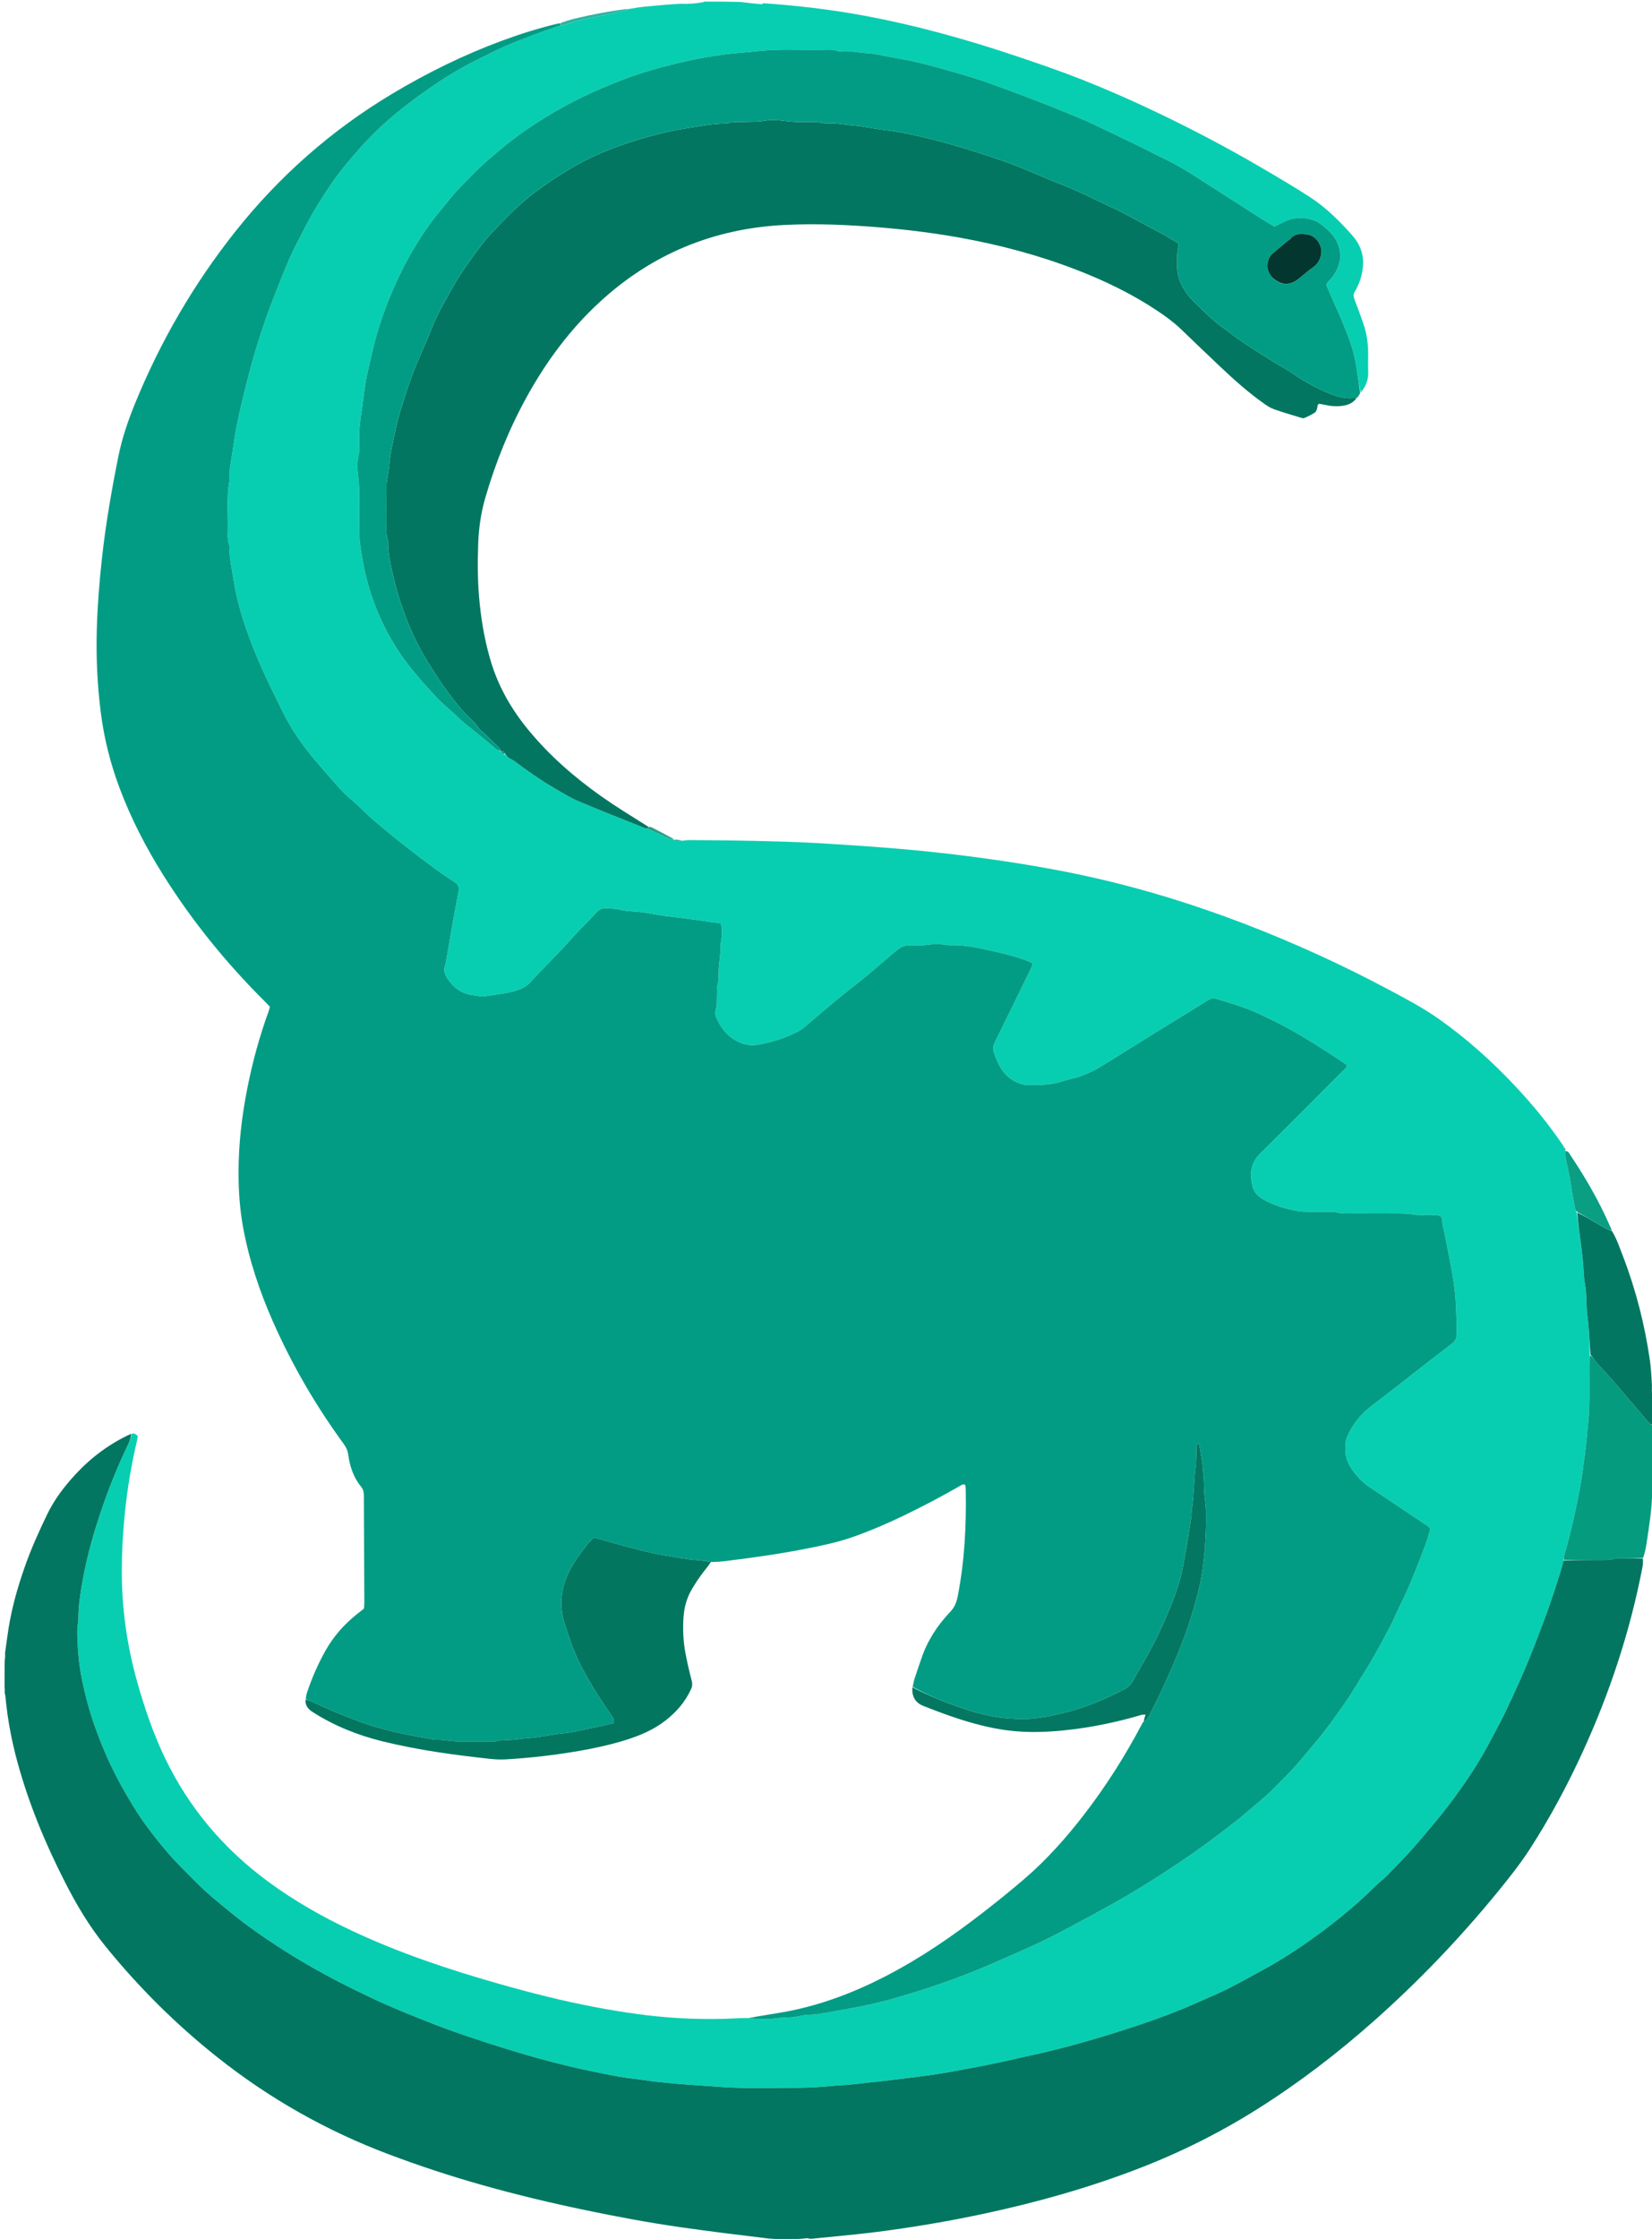 <svg version="1.1" id="Layer_1" xmlns="http://www.w3.org/2000/svg" xmlns:xlink="http://www.w3.org/1999/xlink" x="0px" y="0px"
	 width="100%" viewBox="0 0 4120 5580" enable-background="new 0 0 4120 5580" xml:space="preserve">
<path fill="#07CEB1" opacity="1" stroke="none" 
	d="
M328.69,3573.07 
	C334.596,3571.425 338.81,3574.431 343.702,3578.853 
	C343.148,3582.175 342.735,3586.048 341.843,3589.808 
	C327.686,3649.511 317.627,3709.893 311.417,3770.935 
	C306.626,3818.032 303.86,3865.198 303.715,3912.573 
	C303.425,4007.153 316.414,4099.764 341.912,4190.81 
	C360.093,4255.73 381.793,4319.276 410.902,4380.18 
	C470.778,4505.458 557.837,4607.993 669.539,4690.032 
	C734.779,4737.947 804.771,4777.69 877.937,4812.016 
	C995.288,4867.071 1117.705,4908.117 1242.155,4943.53 
	C1322.255,4966.324 1402.926,4986.864 1484.774,5002.327 
	C1552.206,5015.065 1620.007,5025.143 1688.665,5029.337 
	C1728.645,5031.779 1768.558,5032.445 1808.53,5031.373 
	C1825.831,5030.909 1843.1,5029.268 1863.493,5029.468 
	C1887.204,5031.082 1908.295,5034.29 1928.276,5030.917 
	C1950.033,5027.244 1972.021,5030.129 1993.647,5024.685 
	C2009.542,5020.684 2026.654,5021.82 2043.001,5019.253 
	C2071.123,5014.837 2099.054,5009.217 2127.097,5004.286 
	C2182.798,4994.49 2237.128,4979.152 2290.899,4962.112 
	C2359.373,4940.412 2426.755,4915.568 2492.321,4886.023 
	C2527.484,4870.178 2563.131,4855.362 2597.915,4838.731 
	C2629.132,4823.806 2659.597,4807.279 2690.155,4791.01 
	C2719.514,4775.379 2748.653,4759.33 2777.732,4743.182 
	C2821.348,4718.962 2863.73,4692.708 2905.527,4665.476 
	C2950.097,4636.436 2993.992,4606.438 3036.295,4574.178 
	C3062.682,4554.055 3089.258,4534.207 3114.311,4512.323 
	C3135.321,4493.971 3157.469,4476.899 3176.994,4456.893 
	C3197.899,4435.472 3219.763,4415.066 3238.959,4391.867 
	C3253.755,4373.986 3269.128,4356.539 3283.943,4338.614 
	C3310.223,4306.819 3334.175,4273.315 3357.571,4239.447 
	C3373.427,4216.495 3387.249,4192.146 3402.184,4168.549 
	C3426.401,4130.288 3447.506,4090.275 3468.568,4050.26 
	C3477.545,4033.206 3484.559,4015.13 3493.226,3997.901 
	C3515.691,3953.249 3533.218,3906.534 3551.256,3860.044 
	C3557.482,3843.998 3562.086,3827.323 3567.283,3811.39 
	C3564.159,3804.812 3558.904,3802.001 3553.888,3798.661 
	C3507.382,3767.696 3461.048,3736.471 3414.52,3705.538 
	C3399.885,3695.809 3387.705,3683.427 3377.283,3669.699 
	C3357.472,3643.601 3353.496,3627.808 3356.037,3595.203 
	C3356.391,3590.661 3357.516,3585.976 3359.286,3581.78 
	C3372.787,3549.771 3393.981,3523.835 3421.708,3502.999 
	C3440.816,3488.64 3459.668,3473.939 3478.534,3459.262 
	C3507.869,3436.441 3537.082,3413.46 3566.421,3390.643 
	C3584.766,3376.376 3603.317,3362.374 3621.631,3348.067 
	C3628.083,3343.027 3632.278,3337.083 3632.385,3327.868 
	C3632.841,3288.584 3631.926,3249.349 3627.366,3210.346 
	C3624.677,3187.353 3620.234,3164.54 3615.95,3141.764 
	C3610.316,3111.809 3604.482,3081.875 3597.779,3052.147 
	C3596.107,3044.73 3599.085,3034.133 3590.628,3030.423 
	C3583.761,3027.409 3575.078,3028.202 3567.179,3027.944 
	C3553.197,3027.488 3538.903,3029.212 3525.292,3026.845 
	C3512.646,3024.646 3500.199,3024.27 3487.6,3024.19 
	C3454.268,3023.979 3420.932,3024.218 3387.604,3023.784 
	C3367.712,3023.526 3347.653,3025.917 3327.981,3020.468 
	C3324.253,3019.435 3320.022,3020.182 3316.022,3020.166 
	C3301.356,3020.108 3286.689,3019.952 3272.024,3020.067 
	C3256.042,3020.191 3240.243,3019.519 3224.488,3016.012 
	C3198.355,3010.195 3173.081,3002.319 3149.816,2988.825 
	C3137.317,2981.575 3127.425,2971.848 3123.84,2957.377 
	C3116.251,2926.74 3118.399,2898.856 3142.822,2874.781 
	C3210.712,2807.858 3277.857,2740.18 3345.19,2672.694 
	C3350.201,2667.671 3356.548,2663.509 3359.428,2655.336 
	C3354.392,2651.55 3349.895,2647.759 3345.007,2644.566 
	C3323.854,2630.753 3302.752,2616.85 3281.322,2603.474 
	C3248.586,2583.042 3215.406,2563.328 3180.671,2546.431 
	C3158.531,2535.66 3136.596,2524.203 3113.677,2515.367 
	C3087.679,2505.343 3060.714,2497.81 3034.105,2489.397 
	C3026.856,2487.105 3020.212,2488.053 3013.274,2492.382 
	C2969.279,2519.833 2924.927,2546.712 2880.829,2573.998 
	C2833.342,2603.381 2786.259,2633.427 2738.443,2662.26 
	C2724.312,2670.782 2708.6,2676.995 2693.053,2682.758 
	C2680.04,2687.582 2665.956,2689.458 2652.797,2693.958 
	C2621.925,2704.513 2590.138,2704.808 2558.162,2703.834 
	C2554.895,2703.735 2551.58,2702.93 2548.418,2702.005 
	C2527.918,2696.007 2511.573,2684.463 2499.2,2666.762 
	C2490.275,2653.993 2484.788,2639.963 2479.586,2625.494 
	C2475.927,2615.318 2476.411,2606.742 2481.276,2596.958 
	C2510.04,2539.109 2538.245,2480.982 2566.603,2422.931 
	C2569.781,2416.425 2572.741,2409.812 2575.465,2403.973 
	C2574.119,2401.656 2573.736,2400.045 2572.757,2399.492 
	C2569.913,2397.887 2566.887,2396.558 2563.832,2395.383 
	C2527.132,2381.263 2488.803,2372.888 2450.53,2364.806 
	C2423.99,2359.201 2397.059,2354.676 2369.576,2355.681 
	C2361.726,2355.968 2353.816,2353.882 2345.902,2353.386 
	C2339.328,2352.974 2332.687,2352.97 2326.112,2353.379 
	C2318.198,2353.871 2310.341,2355.406 2302.428,2355.739 
	C2291.112,2356.215 2279.766,2355.957 2268.434,2356.115 
	C2258.925,2356.248 2249.896,2358.469 2242.195,2364.162 
	C2234.725,2369.682 2227.583,2375.665 2220.497,2381.681 
	C2200.753,2398.445 2181.383,2415.66 2161.362,2432.083 
	C2136.737,2452.282 2111.332,2471.534 2086.758,2491.795 
	C2059.092,2514.605 2032.038,2538.155 2004.561,2561.196 
	C2000.024,2565 1994.94,2568.346 1989.671,2571.05 
	C1959.888,2586.33 1928.186,2596.479 1895.527,2602.92 
	C1882.101,2605.567 1867.841,2605.639 1854.018,2601.295 
	C1820.264,2590.685 1799.596,2566.677 1786.155,2535.476 
	C1783.932,2530.316 1783.28,2523.281 1784.802,2517.938 
	C1788.924,2503.466 1787.438,2488.846 1788.073,2474.277 
	C1788.333,2468.29 1787.315,2461.921 1789.029,2456.393 
	C1792.284,2445.898 1791.872,2435.331 1792.025,2424.714 
	C1792.359,2401.458 1797.88,2378.542 1796.479,2355.151 
	C1796.29,2351.991 1798.39,2348.761 1798.725,2345.491 
	C1800.204,2331.055 1801.312,2316.597 1798.183,2301.367 
	C1775.247,2298.192 1753.026,2295.129 1730.81,2292.034 
	C1721.628,2290.755 1712.474,2289.247 1703.273,2288.125 
	C1688.799,2286.359 1674.248,2285.172 1659.815,2283.132 
	C1633.599,2279.426 1607.761,2273.282 1581.205,2271.654 
	C1568.662,2270.885 1555.915,2269.843 1543.799,2266.787 
	C1533.185,2264.11 1522.69,2264.704 1512.139,2263.777 
	C1501.879,2262.875 1494.42,2266.569 1487.566,2274.062 
	C1466.013,2297.623 1442.711,2319.442 1421.524,2343.486 
	C1389.865,2379.415 1354.981,2412.485 1322.676,2447.873 
	C1310.055,2461.699 1294.571,2467.199 1277.807,2471.58 
	C1271.406,2473.253 1264.874,2474.524 1258.335,2475.558 
	C1240.676,2478.35 1223.002,2481.08 1205.282,2483.446 
	C1201.447,2483.958 1197.374,2482.985 1193.446,2482.438 
	C1188.859,2481.8 1184.339,2480.637 1179.743,2480.123 
	C1155.944,2477.459 1136.901,2466.273 1122.33,2447.594 
	C1111.855,2434.164 1102.927,2420.03 1111.589,2401.927 
	C1111.86,2401.361 1111.718,2400.609 1111.83,2399.954 
	C1117.646,2366 1123.313,2332.02 1129.341,2298.104 
	C1133.862,2272.674 1138.85,2247.328 1143.619,2221.942 
	C1143.741,2221.291 1143.722,2220.614 1143.803,2219.953 
	C1144.936,2210.659 1142.727,2204 1133.748,2198.331 
	C1112.971,2185.213 1092.826,2171.01 1073.084,2156.358 
	C1045.903,2136.185 1019.258,2115.287 992.525,2094.517 
	C974.692,2080.661 957.812,2065.588 940.294,2051.416 
	C916.956,2032.535 897.115,2010.074 873.968,1990.999 
	C856.129,1976.298 841.016,1958.277 825.649,1940.678 
	C808.608,1921.162 791.401,1901.866 775.075,1881.692 
	C748.601,1848.979 725.19,1814.376 706.46,1776.753 
	C687.768,1739.204 669.136,1701.585 651.987,1663.321 
	C638.682,1633.633 626.8,1603.224 615.909,1572.559 
	C601.46,1531.873 589.617,1490.416 582.954,1447.544 
	C578.58,1419.4 572.107,1391.577 571.85,1362.903 
	C571.832,1360.911 571.961,1358.762 571.289,1356.959 
	C567.209,1346.013 567.896,1334.617 568.179,1323.345 
	C569.212,1282.152 564.58,1240.786 571.864,1199.782 
	C570.649,1171.668 577.492,1144.354 581.149,1116.823 
	C585.852,1081.413 592.911,1046.19 601.14,1011.403 
	C615.815,949.373 631.598,887.577 651.841,827.057 
	C659.433,804.36 667.136,781.671 675.76,759.354 
	C690.373,721.54 704.957,683.677 721.091,646.501 
	C732.457,620.311 746.23,595.155 759.177,569.664 
	C779.079,530.482 802.073,493.243 826.997,456.98 
	C848.923,425.079 874.02,395.928 899.496,367.132 
	C927.293,335.712 958.144,307.031 990.479,280.359 
	C1018.608,257.157 1048.312,235.731 1078.35,215.012 
	C1116.698,188.561 1156.831,164.9 1198.811,144.522 
	C1217.989,135.212 1236.836,125.148 1256.37,116.664 
	C1280.131,106.344 1304.345,97.027 1328.576,87.838 
	C1350.321,79.592 1372.342,72.074 1394.283,64.352 
	C1396.107,63.71 1398.247,63.962 1401.75,63.639 
	C1415.221,59.891 1427.103,56.006 1439.165,52.794 
	C1451.842,49.418 1464.643,46.462 1477.474,43.719 
	C1503.779,38.095 1530.161,32.827 1556.457,27.165 
	C1560.25,26.348 1563.748,24.164 1567.382,22.613 
	C1579.691,20.713 1591.945,18.288 1604.318,17.015 
	C1635.035,13.854 1665.807,11.218 1699.479,9.265 
	C1719.944,10.427 1737.272,8.41 1754.483,5.216 
	C1755.044,5.111 1755.497,4.418 1756,4 
	C1785.417,4 1814.834,4 1847.412,4.962 
	C1866.672,7.492 1882.763,9.145 1898.88,10.494 
	C1900.505,10.63 1902.285,8.922 1903.993,8.07 
	C1985.803,13.674 2067.135,23.048 2147.863,37.726 
	C2281.868,62.092 2412.617,98.587 2541.508,142.16 
	C2594.521,160.081 2647.448,178.191 2699.512,198.81 
	C2762.736,223.847 2824.901,251.237 2886.222,280.564 
	C2973.425,322.267 3058.995,367.113 3142.457,415.88 
	C3184.441,440.411 3226.497,464.94 3267.242,491.435 
	C3307.109,517.359 3340.759,550.812 3372.263,586.359 
	C3392.329,608.999 3401.972,635.181 3399.001,665.352 
	C3397.432,681.29 3393.439,696.841 3386.615,711.49 
	C3384.365,716.321 3382.469,721.432 3379.487,725.782 
	C3374.29,733.366 3375.56,740.314 3378.738,748.325 
	C3386.345,767.506 3393.351,786.941 3400.068,806.456 
	C3408.156,829.951 3411.892,854.279 3412.142,879.11 
	C3412.297,894.437 3411.604,909.791 3412.271,925.09 
	C3413.158,945.402 3406.848,963.058 3393.468,978.046 
	C3389.469,959.371 3386.85,941.691 3384.234,924.01 
	C3380.928,901.678 3376.493,879.604 3369.237,858.171 
	C3356.426,820.333 3340.344,783.842 3323.828,747.521 
	C3318.086,734.896 3312.832,722.049 3307.927,710.636 
	C3309.029,707.562 3309.224,706.138 3309.971,705.118 
	C3311.539,702.979 3313.253,700.904 3315.158,699.063 
	C3329.005,685.686 3336.933,669.375 3341.284,650.669 
	C3343.325,641.891 3342.765,634.116 3341.399,625.355 
	C3336.799,595.861 3317.795,576.987 3295.859,560.099 
	C3289.623,555.299 3282.493,550.947 3275.076,548.527 
	C3250.822,540.61 3226.647,541.197 3203.257,552.345 
	C3194.905,556.326 3186.69,560.598 3178.516,564.685 
	C3165.618,556.95 3153.514,550.084 3141.805,542.6 
	C3091.393,510.38 3041.181,477.845 2990.724,445.695 
	C2964.365,428.9 2938.033,412.08 2909.65,398.659 
	C2883.812,386.442 2858.594,372.922 2832.896,360.399 
	C2799.384,344.069 2765.716,328.055 2732.017,312.115 
	C2718.191,305.575 2704.253,299.229 2690.113,293.41 
	C2656.932,279.753 2623.76,266.052 2590.287,253.139 
	C2549.984,237.591 2509.514,222.45 2468.843,207.896 
	C2445.079,199.392 2420.932,191.861 2396.689,184.817 
	C2362.263,174.815 2327.787,164.85 2292.959,156.41 
	C2265.301,149.708 2237.104,145.201 2209.104,139.949 
	C2194.138,137.143 2179.147,133.301 2164.049,132.645 
	C2142.133,131.692 2120.613,125.9 2098.52,127.784 
	C2095.238,128.064 2091.613,128.204 2088.606,127.127 
	C2077.594,123.184 2066.228,123.853 2054.964,124.114 
	C2000.45,125.377 1945.928,121.338 1891.356,127.256 
	C1863.739,130.251 1835.957,131.989 1808.304,135.485 
	C1774.052,139.817 1740.082,145.901 1706.572,153.542 
	C1654.15,165.495 1602.34,179.873 1551.886,199.114 
	C1513.897,213.602 1476.702,229.54 1440.375,247.716 
	C1404.033,265.899 1368.983,286.24 1334.983,308.466 
	C1308.822,325.567 1283.218,343.483 1259.178,363.419 
	C1231.562,386.321 1203.721,409.005 1178.815,435.021 
	C1159.497,455.2 1138.919,474.159 1121.589,496.225 
	C1106.018,516.051 1089.213,534.949 1074.34,555.272 
	C1042.466,598.825 1015.44,645.296 992.528,694.245 
	C977.561,726.222 964.125,758.778 952.686,792.11 
	C940.832,826.651 931.325,861.909 923.711,897.658 
	C919.983,915.163 915.281,932.492 912.289,950.116 
	C908.521,972.307 906.18,994.737 902.982,1017.029 
	C899.877,1038.669 896.057,1060.218 896.033,1082.185 
	C896.02,1094.183 896.006,1106.183 895.769,1118.178 
	C895.664,1123.478 895.698,1128.933 894.472,1134.03 
	C890.345,1151.186 890.725,1168.789 893.123,1185.657 
	C895.3,1200.965 895.738,1216.092 895.9,1231.333 
	C896.168,1256.66 896.633,1282.02 895.655,1307.314 
	C894.438,1338.821 899.823,1369.616 905.108,1400.262 
	C911.651,1438.207 922.472,1475.241 936.339,1511.25 
	C950.972,1549.246 969.499,1585.269 991.654,1619.461 
	C1019.973,1663.166 1054.798,1701.554 1090.058,1739.504 
	C1103.133,1753.576 1118.358,1765.642 1132.512,1778.72 
	C1143.245,1788.637 1153.474,1798.961 1165.166,1807.981 
	C1190.382,1827.433 1214.449,1848.369 1239.176,1868.465 
	C1241.519,1870.369 1245.2,1870.627 1248.12,1871.741 
	C1247.981,1871.834 1248.29,1871.729 1248.712,1872.959 
	C1251.722,1878.116 1255.323,1880.11 1260.751,1881.089 
	C1266.297,1890.224 1275.719,1891.497 1282.548,1896.636 
	C1314.894,1920.979 1348.096,1944.124 1383.039,1964.59 
	C1403.064,1976.318 1423.07,1988.55 1444.347,1997.578 
	C1498.065,2020.371 1552.488,2041.502 1606.667,2063.203 
	C1609.713,2064.423 1613.105,2064.779 1617.07,2066.579 
	C1636.009,2075.516 1654.178,2083.5 1672.468,2091.198 
	C1674.776,2092.169 1677.718,2091.635 1680.366,2091.798 
	C1680.366,2091.798 1680.091,2091.918 1680.899,2092.859 
	C1688.426,2097.259 1695.456,2095.932 1702.451,2095.146 
	C1709.051,2094.615 1715.656,2093.571 1722.251,2093.635 
	C1774.889,2094.15 1827.535,2094.445 1880.158,2095.655 
	C1931.449,2096.834 1982.775,2098.006 2033.98,2100.991 
	C2109.788,2105.41 2185.606,2110.29 2261.229,2117.09 
	C2334.171,2123.649 2406.929,2132.16 2479.484,2142.634 
	C2563.918,2154.823 2647.88,2169.303 2731.035,2188.18 
	C2858.546,2217.127 2983.03,2256.078 3105.1,2302.924 
	C3228.416,2350.246 3348.314,2405 3464.822,2467.17 
	C3506.55,2489.436 3548.471,2511.511 3587.261,2538.743 
	C3657.336,2587.936 3720.737,2644.851 3779.265,2707.234 
	C3822.637,2753.463 3862.855,2802.295 3899.685,2856.912 
	C3900.234,2863.148 3900.735,2866.498 3904.768,2867.888 
	C3904.768,2867.888 3904.208,2867.67 3904.121,2869.205 
	C3904.31,2876.703 3903.854,2882.812 3904.995,2888.605 
	C3908.955,2908.711 3914.448,2928.464 3917.189,2948.879 
	C3920.086,2970.466 3924.475,2991.857 3928.445,3013.291 
	C3928.887,3015.677 3930.851,3017.781 3932.072,3021.692 
	C3935.853,3050.902 3939.772,3078.422 3943.445,3105.976 
	C3945.195,3119.106 3946.683,3132.28 3947.923,3145.469 
	C3949.66,3163.944 3949.523,3182.741 3952.958,3200.875 
	C3958.064,3227.825 3955.356,3255.101 3959.169,3282.166 
	C3963.506,3312.94 3963.524,3344.323 3965.025,3377.312 
	C3964.495,3381.173 3964.29,3383.163 3964.232,3385.156 
	C3962.678,3438.928 3966.458,3492.737 3960.648,3546.541 
	C3957.739,3573.479 3956.365,3600.618 3952.316,3627.482 
	C3947.879,3656.919 3944.875,3686.635 3939.014,3715.781 
	C3928.437,3768.376 3917.486,3820.94 3902.036,3872.421 
	C3900.545,3877.39 3900.733,3882.863 3899.496,3889.449 
	C3896.268,3900.395 3894.063,3910.115 3891.034,3919.571 
	C3881.914,3948.039 3872.992,3976.587 3863.019,4004.759 
	C3851.921,4036.106 3839.965,4067.155 3828.005,4098.188 
	C3805.976,4155.345 3780.888,4211.192 3754.492,4266.435 
	C3743.591,4289.25 3731.101,4311.303 3719.51,4333.794 
	C3689.847,4391.353 3654.06,4444.843 3614.947,4496.43 
	C3588.006,4531.962 3558.856,4565.554 3529.978,4599.369 
	C3507.536,4625.645 3482.874,4650.049 3458.759,4674.857 
	C3449.988,4683.88 3439.478,4691.2 3430.569,4700.104 
	C3404.66,4726 3377.429,4750.327 3349.046,4773.513 
	C3317.076,4799.629 3284.17,4824.429 3250.112,4847.683 
	C3218.789,4869.069 3186.793,4889.443 3153.417,4907.54 
	C3123.003,4924.03 3092.839,4941.021 3061.973,4956.62 
	C3039.441,4968.009 3015.915,4977.425 2992.888,4987.845 
	C2944.948,5009.539 2895.822,5028.246 2845.981,5044.972 
	C2805.629,5058.515 2765.052,5071.5 2724.156,5083.281 
	C2675.026,5097.434 2625.745,5111.012 2575.6,5121.531 
	C2545.754,5127.792 2516.143,5135.384 2486.186,5141.326 
	C2475.129,5143.52 2464.146,5146.095 2453.073,5148.201 
	C2425.715,5153.406 2398.347,5158.575 2370.937,5163.495 
	C2353.962,5166.542 2336.946,5169.427 2319.869,5171.811 
	C2295.557,5175.204 2271.178,5178.131 2246.814,5181.14 
	C2227.077,5183.577 2207.322,5185.868 2187.567,5188.157 
	C2183.602,5188.617 2179.589,5188.653 2175.623,5189.104 
	C2156.507,5191.277 2137.438,5193.983 2118.276,5195.603 
	C2103.062,5196.889 2087.828,5197.448 2072.58,5199 
	C2043.512,5201.956 2014.171,5203.419 1984.946,5203.378 
	C1921.063,5203.289 1857.196,5205.966 1793.269,5200.936 
	C1756.883,5198.072 1720.409,5196.22 1684.006,5192.948 
	C1658.199,5190.628 1632.472,5188.265 1606.858,5184.34 
	C1584.561,5180.922 1561.986,5179.089 1539.852,5174.878 
	C1500.068,5167.31 1460.327,5159.311 1420.925,5149.984 
	C1365.28,5136.814 1310.209,5121.299 1255.661,5104.161 
	C1193.44,5084.611 1131.436,5064.342 1070.727,5040.341 
	C1025.548,5022.48 980.349,5004.664 936.34,4984.043 
	C896.586,4965.416 857.172,4946.097 818.459,4925.345 
	C779.131,4904.264 740.674,4881.711 703.101,4857.688 
	C658.8,4829.362 615.682,4799.351 574.923,4766.015 
	C546.087,4742.431 516.918,4719.249 490.684,4692.707 
	C465.421,4667.147 439.452,4642.345 416.082,4614.855 
	C396.24,4591.516 377.228,4567.637 359.423,4542.785 
	C338.858,4514.081 321.075,4483.682 303.808,4452.844 
	C276.052,4403.273 253.578,4351.551 234.837,4298.054 
	C222.285,4262.222 212.644,4225.592 204.878,4188.481 
	C196.689,4149.354 193.424,4109.612 192.576,4069.728 
	C192.295,4056.525 195.309,4043.276 195.419,4030.036 
	C195.658,4001.301 200.093,3973.012 204.996,3944.94 
	C213.23,3897.789 224.871,3851.327 239.096,3805.591 
	C259.877,3738.777 284.658,3673.497 314.52,3610.158 
	C320.148,3598.22 326.674,3586.459 328.69,3573.07 
z"/>
<path fill="#059B7F" opacity="1" stroke="none" 
	d="
M4120.3,3716.331 
	C4120.145,3760.025 4112.934,3802.976 4106.507,3846.001 
	C4104.755,3857.732 4102.42,3869.377 4097.876,3882.574 
	C4077.426,3884.083 4059.452,3884.046 4041.478,3884.098 
	C4036.159,3884.114 4030.46,3883.198 4025.596,3884.763 
	C4012.534,3888.966 3999.255,3887.787 3986.019,3887.882 
	C3957.394,3888.085 3928.767,3888.044 3900.142,3888.103 
	C3900.733,3882.863 3900.545,3877.39 3902.036,3872.421 
	C3917.486,3820.94 3928.437,3768.376 3939.014,3715.781 
	C3944.875,3686.635 3947.879,3656.919 3952.316,3627.482 
	C3956.365,3600.618 3957.739,3573.479 3960.648,3546.541 
	C3966.458,3492.737 3962.678,3438.928 3964.232,3385.156 
	C3964.29,3383.163 3964.495,3381.173 3966.211,3377.772 
	C3971.842,3382.184 3975.385,3388.452 3980.038,3393.744 
	C3993.96,3409.579 4008.321,3425.028 4022.496,3440.64 
	C4023.826,3442.105 4025.047,3443.668 4026.331,3445.176 
	C4039.98,3461.205 4053.615,3477.245 4067.286,3493.255 
	C4081.385,3509.767 4095.572,3526.204 4109.607,3542.77 
	C4113.511,3547.378 4117.18,3552.068 4124,3552 
	C4124,3590.75 4124,3629.5 4123.035,3671.426 
	C4121.48,3688.511 4120.89,3702.421 4120.3,3716.331 
z"/>
<path fill="#037661" opacity="1" stroke="none" 
	d="
M4124,3550.135 
	C4117.18,3552.068 4113.511,3547.378 4109.607,3542.77 
	C4095.572,3526.204 4081.385,3509.767 4067.286,3493.255 
	C4053.615,3477.245 4039.98,3461.205 4026.331,3445.176 
	C4025.047,3443.668 4023.826,3442.105 4022.496,3440.64 
	C4008.321,3425.028 3993.96,3409.579 3980.038,3393.744 
	C3975.385,3388.452 3971.842,3382.184 3966.606,3375.902 
	C3963.524,3344.323 3963.506,3312.94 3959.169,3282.166 
	C3955.356,3255.101 3958.064,3227.825 3952.958,3200.875 
	C3949.523,3182.741 3949.66,3163.944 3947.923,3145.469 
	C3946.683,3132.28 3945.195,3119.106 3943.445,3105.976 
	C3939.772,3078.422 3935.853,3050.902 3933.469,3021.856 
	C3957.913,3034.038 3980.849,3047.86 4003.994,3061.323 
	C4008.979,3064.222 4014.721,3065.821 4020.114,3068.019 
	C4032.049,3087.408 4039.139,3108.967 4047.257,3129.992 
	C4079.772,3214.203 4101.924,3301.181 4114.797,3390.485 
	C4117.548,3409.566 4118.452,3428.913 4119.853,3451.707 
	C4119.736,3462.528 4119.568,3469.823 4120.349,3477.016 
	C4120.899,3482.083 4122.737,3487.01 4124,3492 
	C4124,3510.757 4124,3529.514 4124,3550.135 
z"/>
<path fill="#64C1B0" opacity="1" stroke="none" 
	d="
M4121.206,3716.033 
	C4120.89,3702.421 4121.48,3688.511 4123.035,3673.301 
	C4124,3685.445 4124,3698.89 4124,3714.168 
	C4124,3716 4122.111,3715.735 4121.206,3716.033 
z"/>
<path fill="#71B1A5" opacity="1" stroke="none" 
	d="
M4124,3490.184 
	C4122.737,3487.01 4120.899,3482.083 4120.349,3477.016 
	C4119.568,3469.823 4119.736,3462.528 4119.879,3453.511 
	C4120.259,3451.745 4122.092,3452.432 4123.046,3452.216 
	C4124,3464.122 4124,3476.245 4124,3490.184 
z"/>
<path fill="#027660" opacity="1" stroke="none" 
	d="
M1616.336,2065.537 
	C1613.105,2064.779 1609.713,2064.423 1606.667,2063.203 
	C1552.488,2041.502 1498.065,2020.371 1444.347,1997.578 
	C1423.07,1988.55 1403.064,1976.318 1383.039,1964.59 
	C1348.096,1944.124 1314.894,1920.979 1282.548,1896.636 
	C1275.719,1891.497 1266.297,1890.224 1260.548,1879.729 
	C1257.755,1871.453 1252.839,1871.973 1248.29,1871.729 
	C1248.29,1871.729 1247.981,1871.834 1247.949,1870.393 
	C1247.431,1867.722 1247.272,1866.156 1246.408,1865.312 
	C1232.142,1851.386 1217.811,1837.527 1203.435,1823.714 
	C1200.573,1820.964 1196.573,1819.004 1194.63,1815.761 
	C1187.291,1803.511 1176.44,1794.523 1166.543,1784.734 
	C1148.033,1766.426 1132.657,1745.491 1116.974,1724.973 
	C1100.475,1703.389 1086.163,1680.096 1071.452,1657.192 
	C1051.976,1626.871 1035.635,1594.701 1021.557,1561.679 
	C1004.357,1521.336 990.853,1479.477 981,1436.678 
	C974.468,1408.305 967.358,1379.87 967.84,1350.359 
	C967.862,1349.031 967.98,1347.594 967.549,1346.387 
	C962.473,1332.178 964.078,1317.412 963.992,1302.829 
	C963.824,1274.165 963.987,1245.499 964.047,1216.833 
	C964.057,1212.17 963.811,1207.448 964.427,1202.853 
	C966.713,1185.808 970.122,1168.875 971.604,1151.769 
	C973.962,1124.557 980.995,1098.282 986.357,1071.69 
	C990.023,1053.509 994.907,1035.496 1000.472,1017.794 
	C1010.042,987.352 1019.424,956.765 1030.981,927.055 
	C1045.672,889.286 1063.247,852.643 1078.089,814.929 
	C1091.09,781.897 1109.345,751.709 1126.292,720.854 
	C1140.337,695.283 1156.621,670.965 1173.744,647.184 
	C1190.449,623.983 1207.185,600.63 1226.756,580.06 
	C1260.646,544.442 1294.508,508.7 1334.305,479.036 
	C1367.975,453.939 1403.008,431.168 1439.449,410.586 
	C1477.771,388.943 1518.548,372.341 1560.138,358.255 
	C1610.43,341.222 1661.669,327.577 1714.32,319.326 
	C1745.749,314.4 1776.935,308.127 1808.901,307.86 
	C1810.893,307.843 1813.054,308.015 1814.846,307.335 
	C1826.427,302.939 1838.503,304.373 1850.435,303.959 
	C1869.651,303.292 1888.772,304.255 1908.086,300.86 
	C1923.565,298.139 1940.144,299.193 1955.874,301.285 
	C1965.781,302.602 1975.577,303.585 1985.526,303.938 
	C2009.394,304.785 2033.484,301.476 2057.081,307.728 
	C2058.959,308.226 2061.082,308.067 2063.06,307.879 
	C2085.144,305.776 2106.724,311.217 2128.553,312.734 
	C2153.545,314.471 2178.194,320.65 2203.148,323.567 
	C2242.083,328.118 2280.278,336.478 2318.213,345.705 
	C2354.302,354.483 2390.036,364.95 2425.48,376.091 
	C2470.501,390.243 2515.42,404.833 2558.997,423.171 
	C2590.231,436.315 2621.327,449.835 2652.914,462.082 
	C2695.797,478.708 2736.339,500.333 2778.037,519.467 
	C2803.406,531.109 2827.686,545.134 2852.389,558.214 
	C2871.205,568.176 2890.019,578.151 2908.634,588.48 
	C2919.025,594.246 2929.008,600.748 2938.446,606.476 
	C2939.052,608.896 2939.932,610.34 2939.607,611.424 
	C2934.743,627.677 2936.268,644.369 2935.864,660.949 
	C2935.398,680.063 2940.104,697.744 2949.146,714.471 
	C2955.511,726.245 2963.001,737.051 2972.485,746.635 
	C2997.763,772.181 3023.142,797.552 3052.534,818.525 
	C3068.204,829.707 3083.19,841.887 3099.181,852.575 
	C3124.593,869.562 3150.473,885.86 3176.38,902.091 
	C3191.582,911.615 3207.888,919.493 3222.51,929.798 
	C3247.128,947.15 3273.204,961.756 3300.511,974.121 
	C3324.805,985.121 3349.679,994.74 3377.301,991.976 
	C3379.284,991.777 3381.295,991.864 3383.294,991.818 
	C3374.262,1004.935 3360.838,1009.993 3345.852,1011.729 
	C3333.198,1013.195 3320.578,1012.539 3308.082,1009.739 
	C3301.691,1008.306 3295.204,1007.304 3289.418,1006.23 
	C3287.715,1008.139 3286.251,1009.013 3286.097,1010.076 
	C3285.037,1017.415 3284.305,1025.194 3277.363,1029.419 
	C3269.464,1034.227 3261.101,1038.399 3252.571,1041.968 
	C3250.005,1043.042 3246.097,1041.547 3242.995,1040.601 
	C3221.333,1033.992 3199.547,1027.72 3178.181,1020.252 
	C3169.561,1017.239 3161.437,1012.152 3153.876,1006.878 
	C3114.406,979.345 3078.672,947.286 3043.72,914.364 
	C3010.728,883.287 2978.066,851.858 2945.385,820.452 
	C2928.002,803.748 2908.668,789.579 2888.739,776.185 
	C2825.361,733.592 2757.069,700.493 2686.064,672.975 
	C2590.097,635.782 2491.066,609.515 2389.74,591.605 
	C2326.031,580.345 2261.95,572.368 2197.49,566.994 
	C2117.02,560.286 2036.403,556.592 1955.769,560.667 
	C1779.408,569.578 1625.405,633.083 1495.229,753.113 
	C1422.474,820.198 1364.177,898.489 1316.152,984.64 
	C1271.193,1065.29 1236.68,1150.271 1210.783,1238.919 
	C1199.658,1276.999 1193.909,1315.653 1192.567,1355.074 
	C1190.864,1405.072 1191.068,1455.056 1196.354,1504.889 
	C1201.637,1554.692 1210.386,1603.793 1225.184,1651.762 
	C1244.541,1714.508 1276.998,1769.85 1318.597,1820.25 
	C1371.186,1883.964 1432.926,1937.514 1500.193,1985.04 
	C1535.612,2010.063 1572.562,2032.635 1611.055,2056.785 
	C1613.572,2059.167 1614.961,2059.333 1616.35,2059.499 
	C1616.35,2059.499 1616.394,2059.79 1616.298,2061.257 
	C1616.246,2063.662 1616.291,2064.599 1616.336,2065.537 
z"/>
<path fill="#029C84" opacity="1" stroke="none" 
	d="
M3384.473,991.368 
	C3381.295,991.864 3379.284,991.777 3377.301,991.976 
	C3349.679,994.74 3324.805,985.121 3300.511,974.121 
	C3273.204,961.756 3247.128,947.15 3222.51,929.798 
	C3207.888,919.493 3191.582,911.615 3176.38,902.091 
	C3150.473,885.86 3124.593,869.562 3099.181,852.575 
	C3083.19,841.887 3068.204,829.707 3052.534,818.525 
	C3023.142,797.552 2997.763,772.181 2972.485,746.635 
	C2963.001,737.051 2955.511,726.245 2949.146,714.471 
	C2940.104,697.744 2935.398,680.063 2935.864,660.949 
	C2936.268,644.369 2934.743,627.677 2939.607,611.424 
	C2939.932,610.34 2939.052,608.896 2938.446,606.476 
	C2929.008,600.748 2919.025,594.246 2908.634,588.48 
	C2890.019,578.151 2871.205,568.176 2852.389,558.214 
	C2827.686,545.134 2803.406,531.109 2778.037,519.467 
	C2736.339,500.333 2695.797,478.708 2652.914,462.082 
	C2621.327,449.835 2590.231,436.315 2558.997,423.171 
	C2515.42,404.833 2470.501,390.243 2425.48,376.091 
	C2390.036,364.95 2354.302,354.483 2318.213,345.705 
	C2280.278,336.478 2242.083,328.118 2203.148,323.567 
	C2178.194,320.65 2153.545,314.471 2128.553,312.734 
	C2106.724,311.217 2085.144,305.776 2063.06,307.879 
	C2061.082,308.067 2058.959,308.226 2057.081,307.728 
	C2033.484,301.476 2009.394,304.785 1985.526,303.938 
	C1975.577,303.585 1965.781,302.602 1955.874,301.285 
	C1940.144,299.193 1923.565,298.139 1908.086,300.86 
	C1888.772,304.255 1869.651,303.292 1850.435,303.959 
	C1838.503,304.373 1826.427,302.939 1814.846,307.335 
	C1813.054,308.015 1810.893,307.843 1808.901,307.86 
	C1776.935,308.127 1745.749,314.4 1714.32,319.326 
	C1661.669,327.577 1610.43,341.222 1560.138,358.255 
	C1518.548,372.341 1477.771,388.943 1439.449,410.586 
	C1403.008,431.168 1367.975,453.939 1334.305,479.036 
	C1294.508,508.7 1260.646,544.442 1226.756,580.06 
	C1207.185,600.63 1190.449,623.983 1173.744,647.184 
	C1156.621,670.965 1140.337,695.283 1126.292,720.854 
	C1109.345,751.709 1091.09,781.897 1078.089,814.929 
	C1063.247,852.643 1045.672,889.286 1030.981,927.055 
	C1019.424,956.765 1010.042,987.352 1000.472,1017.794 
	C994.907,1035.496 990.023,1053.509 986.357,1071.69 
	C980.995,1098.282 973.962,1124.557 971.604,1151.769 
	C970.122,1168.875 966.713,1185.808 964.427,1202.853 
	C963.811,1207.448 964.057,1212.17 964.047,1216.833 
	C963.987,1245.499 963.824,1274.165 963.992,1302.829 
	C964.078,1317.412 962.473,1332.178 967.549,1346.387 
	C967.98,1347.594 967.862,1349.031 967.84,1350.359 
	C967.358,1379.87 974.468,1408.305 981,1436.678 
	C990.853,1479.477 1004.357,1521.336 1021.557,1561.679 
	C1035.635,1594.701 1051.976,1626.871 1071.452,1657.192 
	C1086.163,1680.096 1100.475,1703.389 1116.974,1724.973 
	C1132.657,1745.491 1148.033,1766.426 1166.543,1784.734 
	C1176.44,1794.523 1187.291,1803.511 1194.63,1815.761 
	C1196.573,1819.004 1200.573,1820.964 1203.435,1823.714 
	C1217.811,1837.527 1232.142,1851.386 1246.408,1865.312 
	C1247.272,1866.156 1247.431,1867.722 1248.089,1870.301 
	C1245.2,1870.627 1241.519,1870.369 1239.176,1868.465 
	C1214.449,1848.369 1190.382,1827.433 1165.166,1807.981 
	C1153.474,1798.961 1143.245,1788.637 1132.512,1778.72 
	C1118.358,1765.642 1103.133,1753.576 1090.058,1739.504 
	C1054.798,1701.554 1019.973,1663.166 991.654,1619.461 
	C969.499,1585.269 950.972,1549.246 936.339,1511.25 
	C922.472,1475.241 911.651,1438.207 905.108,1400.262 
	C899.823,1369.616 894.438,1338.821 895.655,1307.314 
	C896.633,1282.02 896.168,1256.66 895.9,1231.333 
	C895.738,1216.092 895.3,1200.965 893.123,1185.657 
	C890.725,1168.789 890.345,1151.186 894.472,1134.03 
	C895.698,1128.933 895.664,1123.478 895.769,1118.178 
	C896.006,1106.183 896.02,1094.183 896.033,1082.185 
	C896.057,1060.218 899.877,1038.669 902.982,1017.029 
	C906.18,994.737 908.521,972.307 912.289,950.116 
	C915.281,932.492 919.983,915.163 923.711,897.658 
	C931.325,861.909 940.832,826.651 952.686,792.11 
	C964.125,758.778 977.561,726.222 992.528,694.245 
	C1015.44,645.296 1042.466,598.825 1074.34,555.272 
	C1089.213,534.949 1106.018,516.051 1121.589,496.225 
	C1138.919,474.159 1159.497,455.2 1178.815,435.021 
	C1203.721,409.005 1231.562,386.321 1259.178,363.419 
	C1283.218,343.483 1308.822,325.567 1334.983,308.466 
	C1368.983,286.24 1404.033,265.899 1440.375,247.716 
	C1476.702,229.54 1513.897,213.602 1551.886,199.114 
	C1602.34,179.873 1654.15,165.495 1706.572,153.542 
	C1740.082,145.901 1774.052,139.817 1808.304,135.485 
	C1835.957,131.989 1863.739,130.251 1891.356,127.256 
	C1945.928,121.338 2000.45,125.377 2054.964,124.114 
	C2066.228,123.853 2077.594,123.184 2088.606,127.127 
	C2091.613,128.204 2095.238,128.064 2098.52,127.784 
	C2120.613,125.9 2142.133,131.692 2164.049,132.645 
	C2179.147,133.301 2194.138,137.143 2209.104,139.949 
	C2237.104,145.201 2265.301,149.708 2292.959,156.41 
	C2327.787,164.85 2362.263,174.815 2396.689,184.817 
	C2420.932,191.861 2445.079,199.392 2468.843,207.896 
	C2509.514,222.45 2549.984,237.591 2590.287,253.139 
	C2623.76,266.052 2656.932,279.753 2690.113,293.41 
	C2704.253,299.229 2718.191,305.575 2732.017,312.115 
	C2765.716,328.055 2799.384,344.069 2832.896,360.399 
	C2858.594,372.922 2883.812,386.442 2909.65,398.659 
	C2938.033,412.08 2964.365,428.9 2990.724,445.695 
	C3041.181,477.845 3091.393,510.38 3141.805,542.6 
	C3153.514,550.084 3165.618,556.95 3178.516,564.685 
	C3186.69,560.598 3194.905,556.326 3203.257,552.345 
	C3226.647,541.197 3250.822,540.61 3275.076,548.527 
	C3282.493,550.947 3289.623,555.299 3295.859,560.099 
	C3317.795,576.987 3336.799,595.861 3341.399,625.355 
	C3342.765,634.116 3343.325,641.891 3341.284,650.669 
	C3336.933,669.375 3329.005,685.686 3315.158,699.063 
	C3313.253,700.904 3311.539,702.979 3309.971,705.118 
	C3309.224,706.138 3309.029,707.562 3307.927,710.636 
	C3312.832,722.049 3318.086,734.896 3323.828,747.521 
	C3340.344,783.842 3356.426,820.333 3369.237,858.171 
	C3376.493,879.604 3380.928,901.678 3384.234,924.01 
	C3386.85,941.691 3389.469,959.371 3392.299,978.788 
	C3390.225,983.99 3387.938,987.454 3384.473,991.368 
M3173.65,692.218 
	C3195.274,711.862 3217.155,712.38 3239.533,694.018 
	C3251.323,684.344 3263.009,674.481 3275.387,665.605 
	C3287.027,657.258 3292.828,646.166 3294.929,632.472 
	C3298.116,611.704 3282.309,587.988 3261.6,584.783 
	C3245.865,582.348 3229.549,580.796 3217.727,595.81 
	C3216.148,597.815 3213.401,598.86 3211.362,600.55 
	C3199.104,610.709 3186.855,620.877 3174.689,631.146 
	C3169.553,635.481 3165.932,640.682 3163.578,647.271 
	C3157.85,663.308 3161.295,677.192 3173.65,692.218 
z"/>
<path fill="#0A9E83" opacity="1" stroke="none" 
	d="
M4020.064,3066.53 
	C4014.721,3065.821 4008.979,3064.222 4003.994,3061.323 
	C3980.849,3047.86 3957.913,3034.038 3933.505,3020.18 
	C3930.851,3017.781 3928.887,3015.677 3928.445,3013.291 
	C3924.475,2991.857 3920.086,2970.466 3917.189,2948.879 
	C3914.448,2928.464 3908.955,2908.711 3904.995,2888.605 
	C3903.854,2882.812 3904.31,2876.703 3904.273,2868.946 
	C3911.509,2868.244 3913.513,2874.528 3916.722,2879.305 
	C3944.483,2920.617 3970.035,2963.26 3992.553,3007.659 
	C4002.142,3026.566 4010.886,3045.901 4020.064,3066.53 
z"/>
<path fill="#25A08A" opacity="1" stroke="none" 
	d="
M1617.07,2066.579 
	C1616.291,2064.599 1616.246,2063.662 1616.163,2061.316 
	C1619.156,2060.519 1622.512,2060.493 1625.169,2061.844 
	C1643.092,2070.956 1660.868,2080.359 1679.529,2090.733 
	C1677.718,2091.635 1674.776,2092.169 1672.468,2091.198 
	C1654.178,2083.5 1636.009,2075.516 1617.07,2066.579 
z"/>
<path fill="#25A08A" opacity="1" stroke="none" 
	d="
M1700.979,2094.527 
	C1695.456,2095.932 1688.426,2097.259 1680.859,2092.714 
	C1686.51,2092.388 1693.008,2093.148 1700.979,2094.527 
z"/>
<path fill="#0A9E83" opacity="1" stroke="none" 
	d="
M3904.772,2866.594 
	C3900.735,2866.498 3900.234,2863.148 3899.982,2858.28 
	C3901.468,2859.762 3903.123,2862.532 3904.772,2866.594 
z"/>
<path fill="#61AA9B" opacity="1" stroke="none" 
	d="
M1615.599,2058.976 
	C1614.961,2059.333 1613.572,2059.167 1611.895,2057.881 
	C1612.736,2057.231 1613.816,2057.795 1615.599,2058.976 
z"/>
<path fill="#029C84" opacity="1" stroke="none" 
	d="
M1400.24,63.798 
	C1398.247,63.962 1396.107,63.71 1394.283,64.352 
	C1372.342,72.074 1350.321,79.592 1328.576,87.838 
	C1304.345,97.027 1280.131,106.344 1256.37,116.664 
	C1236.836,125.148 1217.989,135.212 1198.811,144.522 
	C1156.831,164.9 1116.698,188.561 1078.35,215.012 
	C1048.312,235.731 1018.608,257.157 990.479,280.359 
	C958.144,307.031 927.293,335.712 899.496,367.132 
	C874.02,395.928 848.923,425.079 826.997,456.98 
	C802.073,493.243 779.079,530.482 759.177,569.664 
	C746.23,595.155 732.457,620.311 721.091,646.501 
	C704.957,683.677 690.373,721.54 675.76,759.354 
	C667.136,781.671 659.433,804.36 651.841,827.057 
	C631.598,887.577 615.815,949.373 601.14,1011.403 
	C592.911,1046.19 585.852,1081.413 581.149,1116.823 
	C577.492,1144.354 570.649,1171.668 571.864,1199.782 
	C564.58,1240.786 569.212,1282.152 568.179,1323.345 
	C567.896,1334.617 567.209,1346.013 571.289,1356.959 
	C571.961,1358.762 571.832,1360.911 571.85,1362.903 
	C572.107,1391.577 578.58,1419.4 582.954,1447.544 
	C589.617,1490.416 601.46,1531.873 615.909,1572.559 
	C626.8,1603.224 638.682,1633.633 651.987,1663.321 
	C669.136,1701.585 687.768,1739.204 706.46,1776.753 
	C725.19,1814.376 748.601,1848.979 775.075,1881.692 
	C791.401,1901.866 808.608,1921.162 825.649,1940.678 
	C841.016,1958.277 856.129,1976.298 873.968,1990.999 
	C897.115,2010.074 916.956,2032.535 940.294,2051.416 
	C957.812,2065.588 974.692,2080.661 992.525,2094.517 
	C1019.258,2115.287 1045.903,2136.185 1073.084,2156.358 
	C1092.826,2171.01 1112.971,2185.213 1133.748,2198.331 
	C1142.727,2204 1144.936,2210.659 1143.803,2219.953 
	C1143.722,2220.614 1143.741,2221.291 1143.619,2221.942 
	C1138.85,2247.328 1133.862,2272.674 1129.341,2298.104 
	C1123.313,2332.02 1117.646,2366 1111.83,2399.954 
	C1111.718,2400.609 1111.86,2401.361 1111.589,2401.927 
	C1102.927,2420.03 1111.855,2434.164 1122.33,2447.594 
	C1136.901,2466.273 1155.944,2477.459 1179.743,2480.123 
	C1184.339,2480.637 1188.859,2481.8 1193.446,2482.438 
	C1197.374,2482.985 1201.447,2483.958 1205.282,2483.446 
	C1223.002,2481.08 1240.676,2478.35 1258.335,2475.558 
	C1264.874,2474.524 1271.406,2473.253 1277.807,2471.58 
	C1294.571,2467.199 1310.055,2461.699 1322.676,2447.873 
	C1354.981,2412.485 1389.865,2379.415 1421.524,2343.486 
	C1442.711,2319.442 1466.013,2297.623 1487.566,2274.062 
	C1494.42,2266.569 1501.879,2262.875 1512.139,2263.777 
	C1522.69,2264.704 1533.185,2264.11 1543.799,2266.787 
	C1555.915,2269.843 1568.662,2270.885 1581.205,2271.654 
	C1607.761,2273.282 1633.599,2279.426 1659.815,2283.132 
	C1674.248,2285.172 1688.799,2286.359 1703.273,2288.125 
	C1712.474,2289.247 1721.628,2290.755 1730.81,2292.034 
	C1753.026,2295.129 1775.247,2298.192 1798.183,2301.367 
	C1801.312,2316.597 1800.204,2331.055 1798.725,2345.491 
	C1798.39,2348.761 1796.29,2351.991 1796.479,2355.151 
	C1797.88,2378.542 1792.359,2401.458 1792.025,2424.714 
	C1791.872,2435.331 1792.284,2445.898 1789.029,2456.393 
	C1787.315,2461.921 1788.333,2468.29 1788.073,2474.277 
	C1787.438,2488.846 1788.924,2503.466 1784.802,2517.938 
	C1783.28,2523.281 1783.932,2530.316 1786.155,2535.476 
	C1799.596,2566.677 1820.264,2590.685 1854.018,2601.295 
	C1867.841,2605.639 1882.101,2605.567 1895.527,2602.92 
	C1928.186,2596.479 1959.888,2586.33 1989.671,2571.05 
	C1994.94,2568.346 2000.024,2565 2004.561,2561.196 
	C2032.038,2538.155 2059.092,2514.605 2086.758,2491.795 
	C2111.332,2471.534 2136.737,2452.282 2161.362,2432.083 
	C2181.383,2415.66 2200.753,2398.445 2220.497,2381.681 
	C2227.583,2375.665 2234.725,2369.682 2242.195,2364.162 
	C2249.896,2358.469 2258.925,2356.248 2268.434,2356.115 
	C2279.766,2355.957 2291.112,2356.215 2302.428,2355.739 
	C2310.341,2355.406 2318.198,2353.871 2326.112,2353.379 
	C2332.687,2352.97 2339.328,2352.974 2345.902,2353.386 
	C2353.816,2353.882 2361.726,2355.968 2369.576,2355.681 
	C2397.059,2354.676 2423.99,2359.201 2450.53,2364.806 
	C2488.803,2372.888 2527.132,2381.263 2563.832,2395.383 
	C2566.887,2396.558 2569.913,2397.887 2572.757,2399.492 
	C2573.736,2400.045 2574.119,2401.656 2575.465,2403.973 
	C2572.741,2409.812 2569.781,2416.425 2566.603,2422.931 
	C2538.245,2480.982 2510.04,2539.109 2481.276,2596.958 
	C2476.411,2606.742 2475.927,2615.318 2479.586,2625.494 
	C2484.788,2639.963 2490.275,2653.993 2499.2,2666.762 
	C2511.573,2684.463 2527.918,2696.007 2548.418,2702.005 
	C2551.58,2702.93 2554.895,2703.735 2558.162,2703.834 
	C2590.138,2704.808 2621.925,2704.513 2652.797,2693.958 
	C2665.956,2689.458 2680.04,2687.582 2693.053,2682.758 
	C2708.6,2676.995 2724.312,2670.782 2738.443,2662.26 
	C2786.259,2633.427 2833.342,2603.381 2880.829,2573.998 
	C2924.927,2546.712 2969.279,2519.833 3013.274,2492.382 
	C3020.212,2488.053 3026.856,2487.105 3034.105,2489.397 
	C3060.714,2497.81 3087.679,2505.343 3113.677,2515.367 
	C3136.596,2524.203 3158.531,2535.66 3180.671,2546.431 
	C3215.406,2563.328 3248.586,2583.042 3281.322,2603.474 
	C3302.752,2616.85 3323.854,2630.753 3345.007,2644.566 
	C3349.895,2647.759 3354.392,2651.55 3359.428,2655.336 
	C3356.548,2663.509 3350.201,2667.671 3345.19,2672.694 
	C3277.857,2740.18 3210.712,2807.858 3142.822,2874.781 
	C3118.399,2898.856 3116.251,2926.74 3123.84,2957.377 
	C3127.425,2971.848 3137.317,2981.575 3149.816,2988.825 
	C3173.081,3002.319 3198.355,3010.195 3224.488,3016.012 
	C3240.243,3019.519 3256.042,3020.191 3272.024,3020.067 
	C3286.689,3019.952 3301.356,3020.108 3316.022,3020.166 
	C3320.022,3020.182 3324.253,3019.435 3327.981,3020.468 
	C3347.653,3025.917 3367.712,3023.526 3387.604,3023.784 
	C3420.932,3024.218 3454.268,3023.979 3487.6,3024.19 
	C3500.199,3024.27 3512.646,3024.646 3525.292,3026.845 
	C3538.903,3029.212 3553.197,3027.488 3567.179,3027.944 
	C3575.078,3028.202 3583.761,3027.409 3590.628,3030.423 
	C3599.085,3034.133 3596.107,3044.73 3597.779,3052.147 
	C3604.482,3081.875 3610.316,3111.809 3615.95,3141.764 
	C3620.234,3164.54 3624.677,3187.353 3627.366,3210.346 
	C3631.926,3249.349 3632.841,3288.584 3632.385,3327.868 
	C3632.278,3337.083 3628.083,3343.027 3621.631,3348.067 
	C3603.317,3362.374 3584.766,3376.376 3566.421,3390.643 
	C3537.082,3413.46 3507.869,3436.441 3478.534,3459.262 
	C3459.668,3473.939 3440.816,3488.64 3421.708,3502.999 
	C3393.981,3523.835 3372.787,3549.771 3359.286,3581.78 
	C3357.516,3585.976 3356.391,3590.661 3356.037,3595.203 
	C3353.496,3627.808 3357.472,3643.601 3377.283,3669.699 
	C3387.705,3683.427 3399.885,3695.809 3414.52,3705.538 
	C3461.048,3736.471 3507.382,3767.696 3553.888,3798.661 
	C3558.904,3802.001 3564.159,3804.812 3567.283,3811.39 
	C3562.086,3827.323 3557.482,3843.998 3551.256,3860.044 
	C3533.218,3906.534 3515.691,3953.249 3493.226,3997.901 
	C3484.559,4015.13 3477.545,4033.206 3468.568,4050.26 
	C3447.506,4090.275 3426.401,4130.288 3402.184,4168.549 
	C3387.249,4192.146 3373.427,4216.495 3357.571,4239.447 
	C3334.175,4273.315 3310.223,4306.819 3283.943,4338.614 
	C3269.128,4356.539 3253.755,4373.986 3238.959,4391.867 
	C3219.763,4415.066 3197.899,4435.472 3176.994,4456.893 
	C3157.469,4476.899 3135.321,4493.971 3114.311,4512.323 
	C3089.258,4534.207 3062.682,4554.055 3036.295,4574.178 
	C2993.992,4606.438 2950.097,4636.436 2905.527,4665.476 
	C2863.73,4692.708 2821.348,4718.962 2777.732,4743.182 
	C2748.653,4759.33 2719.514,4775.379 2690.155,4791.01 
	C2659.597,4807.279 2629.132,4823.806 2597.915,4838.731 
	C2563.131,4855.362 2527.484,4870.178 2492.321,4886.023 
	C2426.755,4915.568 2359.373,4940.412 2290.899,4962.112 
	C2237.128,4979.152 2182.798,4994.49 2127.097,5004.286 
	C2099.054,5009.217 2071.123,5014.837 2043.001,5019.253 
	C2026.654,5021.82 2009.542,5020.684 1993.647,5024.685 
	C1972.021,5030.129 1950.033,5027.244 1928.276,5030.917 
	C1908.295,5034.29 1887.204,5031.082 1865.245,5029.804 
	C1896.765,5023.64 1929.807,5019.31 1962.487,5013.086 
	C2048.878,4996.633 2130.188,4965.629 2208.181,4925.421 
	C2294.397,4880.973 2374.099,4826.505 2450.578,4767.22 
	C2486.38,4739.466 2521.746,4711.059 2556.07,4681.507 
	C2610.804,4634.383 2658.613,4580.581 2702.734,4523.507 
	C2757.486,4452.681 2805.408,4377.478 2848.185,4296.275 
	C2850.909,4293.665 2851.464,4292.473 2851.673,4291.12 
	C2851.673,4291.12 2851.667,4291.822 2852.706,4291.377 
	C2861.412,4286.878 2864.236,4279.179 2867.874,4272.108 
	C2896.806,4215.873 2922.65,4158.224 2946.038,4099.491 
	C2961.534,4060.578 2973.815,4020.612 2984.9,3980.189 
	C2994.235,3946.146 2999.693,3911.482 3003.243,3876.642 
	C3005.453,3854.957 3006.541,3832.968 3007.417,3811.146 
	C3008.426,3786.042 3008.399,3760.875 3004.951,3735.534 
	C3001.846,3712.719 3003.884,3689.141 3000.065,3666.11 
	C2999.741,3664.159 3000.036,3662.113 2999.924,3660.119 
	C2999.774,3657.461 2999.666,3654.787 2999.263,3652.162 
	C2996.759,3635.814 2994.183,3619.476 2991.614,3603.138 
	C2991.167,3600.296 2990.057,3598.158 2985.883,3599.048 
	C2982.484,3605.585 2984.561,3613.004 2984.091,3620.091 
	C2983.431,3630.035 2983.345,3640.018 2982.621,3649.955 
	C2982.092,3657.198 2980.635,3664.373 2980.101,3671.616 
	C2978.493,3693.442 2977.141,3715.287 2975.658,3737.122 
	C2975.569,3738.442 2975.146,3739.735 2974.988,3741.054 
	C2973.966,3749.586 2972.889,3758.112 2972.009,3766.658 
	C2971.532,3771.286 2971.761,3776.004 2971.067,3780.589 
	C2967.502,3804.133 2963.931,3827.679 2959.99,3851.161 
	C2956.705,3870.734 2953.22,3890.285 2949.261,3909.731 
	C2942.753,3941.698 2932.202,3972.402 2919.964,4002.618 
	C2906.746,4035.254 2892.51,4067.453 2876.256,4098.629 
	C2860.285,4129.26 2842.267,4158.819 2825.575,4189.084 
	C2820.182,4198.864 2812.749,4205.646 2802.958,4210.73 
	C2752.605,4236.876 2700.425,4258.245 2645.024,4271.033 
	C2610.731,4278.949 2576.207,4285.46 2540.682,4284.094 
	C2525.431,4283.507 2510.348,4282.676 2495.104,4280.662 
	C2463.973,4276.548 2433.68,4268.933 2404.289,4259.029 
	C2360.203,4244.173 2317.034,4226.507 2276.083,4204.017 
	C2277.728,4196.937 2278.894,4189.702 2281.114,4182.807 
	C2286.419,4166.331 2292.289,4150.037 2297.809,4133.628 
	C2312.742,4089.242 2337.618,4050.843 2369.736,4017.252 
	C2380.466,4006.029 2385.5,3993.712 2388.407,3978.867 
	C2405.656,3890.777 2410.277,3801.808 2408.48,3712.326 
	C2408.402,3708.394 2407.885,3704.472 2407.599,3700.876 
	C2401.059,3697.23 2396.915,3701.753 2392.538,3704.242 
	C2347.354,3729.937 2301.478,3754.3 2254.63,3776.84 
	C2213.182,3796.783 2171.027,3815.05 2127.629,3830.303 
	C2089.831,3843.588 2050.719,3851.835 2011.483,3859.555 
	C1943.474,3872.936 1874.887,3882.495 1806.132,3890.956 
	C1796.879,3892.094 1787.548,3892.595 1774.652,3892.887 
	C1760.554,3890.992 1750.095,3889.046 1739.551,3888.321 
	C1711.747,3886.409 1684.509,3880.989 1657.098,3876.404 
	C1615.157,3869.389 1574.402,3857.745 1533.486,3846.648 
	C1516.323,3841.993 1499.223,3837.102 1480.648,3831.914 
	C1474.531,3838.669 1468.416,3844.797 1463.019,3851.503 
	C1449.282,3868.569 1436.491,3886.315 1425.547,3905.354 
	C1399.759,3950.216 1392.534,3997.315 1408.348,4047.161 
	C1413.156,4062.319 1418.316,4077.371 1423.565,4092.384 
	C1439.022,4136.589 1461.955,4177.083 1486.314,4216.772 
	C1498.47,4236.58 1511.992,4255.546 1524.741,4274.995 
	C1528.289,4280.408 1533.098,4285.623 1530.018,4294.679 
	C1514.033,4298.269 1497.42,4302.5 1480.605,4305.662 
	C1453.958,4310.673 1427.776,4318.131 1400.576,4320.334 
	C1388.738,4321.293 1377.033,4323.842 1365.25,4325.556 
	C1350.205,4327.744 1335.2,4330.873 1320.074,4331.688 
	C1298.226,4332.866 1276.673,4338.298 1254.612,4336.188 
	C1252.659,4336.001 1250.466,4336.044 1248.682,4336.743 
	C1237.766,4341.019 1226.372,4339.84 1215.107,4339.884 
	C1189.794,4339.983 1164.48,4339.998 1139.168,4339.835 
	C1133.223,4339.797 1127.275,4339.002 1121.343,4338.413 
	C1114.108,4337.693 1106.903,4336.633 1099.657,4336.076 
	C1093.691,4335.616 1087.567,4336.369 1081.718,4335.378 
	C1061.505,4331.955 1041.373,4328.055 1021.227,4324.242 
	C977.52,4315.969 934.754,4304.785 892.857,4289.286 
	C852.895,4274.503 813.787,4258.098 775.404,4239.755 
	C771.25,4237.77 766.675,4236.664 762.295,4235.15 
	C763.254,4229.966 763.629,4224.591 765.264,4219.63 
	C777.392,4182.842 792.815,4147.496 811.827,4113.703 
	C831.712,4078.36 858.004,4048.611 889.537,4023.33 
	C895.25,4018.749 901.028,4014.248 907.509,4009.131 
	C907.876,4005.123 908.675,4000.553 908.656,3995.986 
	C908.292,3906.689 907.798,3817.393 907.451,3728.095 
	C907.419,3719.935 906.544,3712.609 900.942,3705.818 
	C881.697,3682.488 872.411,3654.824 868.465,3625.334 
	C867.076,3614.955 863.022,3606.589 856.962,3598.29 
	C787.571,3503.257 728.594,3402.128 681.01,3294.486 
	C647.513,3218.71 621.231,3140.538 606.279,3058.859 
	C598.099,3014.172 594.93,2969.044 594.888,2923.614 
	C594.821,2851.365 603.168,2780.053 617.366,2709.325 
	C630.233,2645.224 647.394,2582.323 669.777,2520.867 
	C671.11,2517.206 671.912,2513.352 673.111,2509.052 
	C668.193,2503.956 663.702,2499.142 659.043,2494.498 
	C563.81,2399.58 479.498,2295.866 407.858,2182.006 
	C364.466,2113.041 327.109,2040.993 298.443,1964.59 
	C275.418,1903.221 259.492,1840.161 251.283,1775.041 
	C242.595,1706.119 239.425,1636.976 241.433,1567.625 
	C243.15,1508.347 247.854,1449.263 254.369,1390.279 
	C263.74,1305.439 278.326,1221.525 295.13,1137.893 
	C304.506,1091.232 319.906,1046.677 337.894,1002.896 
	C400.819,849.734 483.157,707.882 586.093,578.065 
	C695.725,439.803 825.837,324.996 977.302,234.221 
	C1064.996,181.665 1156.268,136.789 1252.154,101.359 
	C1298.407,84.268 1345.389,69.422 1395.067,57.917 
	C1398.078,60.453 1399.159,62.126 1400.24,63.798 
z"/>
<path fill="#027660" opacity="1" stroke="none" 
	d="
M11.434,4201.838 
	C11.415,4183.958 11.692,4167.708 11.565,4149.626 
	C11.52,4142.292 11.878,4136.791 12.714,4128.977 
	C12.973,4124.409 12.755,4122.151 12.537,4119.894 
	C14.488,4106.088 16.573,4092.3 18.368,4078.475 
	C26.105,4018.877 41.964,3961.293 61.845,3904.767 
	C77.515,3860.214 96.895,3817.23 117.388,3774.678 
	C135.496,3737.077 160.251,3704.623 188.472,3674.22 
	C227.885,3631.759 273.389,3597.934 327.234,3573.186 
	C326.674,3586.459 320.148,3598.22 314.52,3610.158 
	C284.658,3673.497 259.877,3738.777 239.096,3805.591 
	C224.871,3851.327 213.23,3897.789 204.996,3944.94 
	C200.093,3973.012 195.658,4001.301 195.419,4030.036 
	C195.309,4043.276 192.295,4056.525 192.576,4069.728 
	C193.424,4109.612 196.689,4149.354 204.878,4188.481 
	C212.644,4225.592 222.285,4262.222 234.837,4298.054 
	C253.578,4351.551 276.052,4403.273 303.808,4452.844 
	C321.075,4483.682 338.858,4514.081 359.423,4542.785 
	C377.228,4567.637 396.24,4591.516 416.082,4614.855 
	C439.452,4642.345 465.421,4667.147 490.684,4692.707 
	C516.918,4719.249 546.087,4742.431 574.923,4766.015 
	C615.682,4799.351 658.8,4829.362 703.101,4857.688 
	C740.674,4881.711 779.131,4904.264 818.459,4925.345 
	C857.172,4946.097 896.586,4965.416 936.34,4984.043 
	C980.349,5004.664 1025.548,5022.48 1070.727,5040.341 
	C1131.436,5064.342 1193.44,5084.611 1255.661,5104.161 
	C1310.209,5121.299 1365.28,5136.814 1420.925,5149.984 
	C1460.327,5159.311 1500.068,5167.31 1539.852,5174.878 
	C1561.986,5179.089 1584.561,5180.922 1606.858,5184.34 
	C1632.472,5188.265 1658.199,5190.628 1684.006,5192.948 
	C1720.409,5196.22 1756.883,5198.072 1793.269,5200.936 
	C1857.196,5205.966 1921.063,5203.289 1984.946,5203.378 
	C2014.171,5203.419 2043.512,5201.956 2072.58,5199 
	C2087.828,5197.448 2103.062,5196.889 2118.276,5195.603 
	C2137.438,5193.983 2156.507,5191.277 2175.623,5189.104 
	C2179.589,5188.653 2183.602,5188.617 2187.567,5188.157 
	C2207.322,5185.868 2227.077,5183.577 2246.814,5181.14 
	C2271.178,5178.131 2295.557,5175.204 2319.869,5171.811 
	C2336.946,5169.427 2353.962,5166.542 2370.937,5163.495 
	C2398.347,5158.575 2425.715,5153.406 2453.073,5148.201 
	C2464.146,5146.095 2475.129,5143.52 2486.186,5141.326 
	C2516.143,5135.384 2545.754,5127.792 2575.6,5121.531 
	C2625.745,5111.012 2675.026,5097.434 2724.156,5083.281 
	C2765.052,5071.5 2805.629,5058.515 2845.981,5044.972 
	C2895.822,5028.246 2944.948,5009.539 2992.888,4987.845 
	C3015.915,4977.425 3039.441,4968.009 3061.973,4956.62 
	C3092.839,4941.021 3123.003,4924.03 3153.417,4907.54 
	C3186.793,4889.443 3218.789,4869.069 3250.112,4847.683 
	C3284.17,4824.429 3317.076,4799.629 3349.046,4773.513 
	C3377.429,4750.327 3404.66,4726 3430.569,4700.104 
	C3439.478,4691.2 3449.988,4683.88 3458.759,4674.857 
	C3482.874,4650.049 3507.536,4625.645 3529.978,4599.369 
	C3558.856,4565.554 3588.006,4531.962 3614.947,4496.43 
	C3654.06,4444.843 3689.847,4391.353 3719.51,4333.794 
	C3731.101,4311.303 3743.591,4289.25 3754.492,4266.435 
	C3780.888,4211.192 3805.976,4155.345 3828.005,4098.188 
	C3839.965,4067.155 3851.921,4036.106 3863.019,4004.759 
	C3872.992,3976.587 3881.914,3948.039 3891.034,3919.571 
	C3894.063,3910.115 3896.268,3900.395 3899.496,3889.449 
	C3928.767,3888.044 3957.394,3888.085 3986.019,3887.882 
	C3999.255,3887.787 4012.534,3888.966 4025.596,3884.763 
	C4030.46,3883.198 4036.159,3884.114 4041.478,3884.098 
	C4059.452,3884.046 4077.426,3884.083 4097.208,3884.086 
	C4097.976,3891.958 4097.348,3899.911 4095.837,3907.692 
	C4064.979,4066.655 4014.563,4219.297 3947.067,4366.371 
	C3908.683,4450.011 3865.319,4530.957 3815.328,4608.294 
	C3791.047,4645.858 3763.206,4680.747 3734.962,4715.3 
	C3641.185,4830.027 3539.052,4936.769 3428.232,5035.176 
	C3336.901,5116.277 3240.288,5190.397 3136.948,5255.602 
	C3043.17,5314.774 2944.415,5364.06 2840.973,5404.013 
	C2716.454,5452.107 2588.432,5488.12 2458.041,5516.208 
	C2368.799,5535.433 2278.872,5550.677 2188.379,5562.304 
	C2133.572,5569.346 2078.444,5573.899 2021.724,5579.692 
	C2017.521,5579.216 2014.969,5577.867 2012.6,5578.135 
	C1981.222,5581.682 1949.858,5581.569 1917.251,5579.007 
	C1842.738,5570.081 1769.353,5561.117 1696.189,5550.616 
	C1616.414,5539.166 1537.192,5524.327 1458.299,5507.868 
	C1372.241,5489.914 1286.791,5469.457 1202.156,5445.555 
	C1123.279,5423.279 1045.552,5397.717 968.85,5368.802 
	C813.624,5310.285 671.065,5229.62 541.219,5126.436 
	C438.055,5044.456 345.221,4952.151 262.267,4849.699 
	C222.158,4800.163 190.149,4745.867 161.384,4689.369 
	C112.306,4592.973 71.036,4493.49 42.755,4388.888 
	C28.822,4337.353 18.887,4285.066 13.642,4229.191 
	C13.069,4224.316 12.501,4222.164 11.933,4220.013 
	C11.865,4214.498 11.797,4208.982 11.434,4201.838 
z"/>
<path fill="#037660" opacity="1" stroke="none" 
	d="
M761.791,4236.388 
	C766.675,4236.664 771.25,4237.77 775.404,4239.755 
	C813.787,4258.098 852.895,4274.503 892.857,4289.286 
	C934.754,4304.785 977.52,4315.969 1021.227,4324.242 
	C1041.373,4328.055 1061.505,4331.955 1081.718,4335.378 
	C1087.567,4336.369 1093.691,4335.616 1099.657,4336.076 
	C1106.903,4336.633 1114.108,4337.693 1121.343,4338.413 
	C1127.275,4339.002 1133.223,4339.797 1139.168,4339.835 
	C1164.48,4339.998 1189.794,4339.983 1215.107,4339.884 
	C1226.372,4339.84 1237.766,4341.019 1248.682,4336.743 
	C1250.466,4336.044 1252.659,4336.001 1254.612,4336.188 
	C1276.673,4338.298 1298.226,4332.866 1320.074,4331.688 
	C1335.2,4330.873 1350.205,4327.744 1365.25,4325.556 
	C1377.033,4323.842 1388.738,4321.293 1400.576,4320.334 
	C1427.776,4318.131 1453.958,4310.673 1480.605,4305.662 
	C1497.42,4302.5 1514.033,4298.269 1530.018,4294.679 
	C1533.098,4285.623 1528.289,4280.408 1524.741,4274.995 
	C1511.992,4255.546 1498.47,4236.58 1486.314,4216.772 
	C1461.955,4177.083 1439.022,4136.589 1423.565,4092.384 
	C1418.316,4077.371 1413.156,4062.319 1408.348,4047.161 
	C1392.534,3997.315 1399.759,3950.216 1425.547,3905.354 
	C1436.491,3886.315 1449.282,3868.569 1463.019,3851.503 
	C1468.416,3844.797 1474.531,3838.669 1480.648,3831.914 
	C1499.223,3837.102 1516.323,3841.993 1533.486,3846.648 
	C1574.402,3857.745 1615.157,3869.389 1657.098,3876.404 
	C1684.509,3880.989 1711.747,3886.409 1739.551,3888.321 
	C1750.095,3889.046 1760.554,3890.992 1773.034,3892.613 
	C1766.183,3903.644 1756.849,3914.082 1748.651,3925.345 
	C1740.053,3937.159 1732.002,3949.451 1724.679,3962.094 
	C1712.112,3983.791 1706.045,4007.612 1704.495,4032.521 
	C1702.668,4061.884 1704.046,4091.186 1709.492,4120.083 
	C1713.802,4142.951 1719.06,4165.677 1724.962,4188.187 
	C1726.97,4195.845 1726.874,4202.257 1723.698,4209.259 
	C1709.036,4241.574 1686.528,4267.365 1658.594,4288.831 
	C1629.091,4311.502 1595.499,4325.664 1560.33,4336.598 
	C1522.758,4348.28 1484.419,4356.713 1445.679,4363.431 
	C1384.601,4374.023 1323.12,4381.24 1261.24,4384.766 
	C1248.688,4385.48 1235.932,4384.946 1223.417,4383.61 
	C1132.665,4373.921 1042.304,4361.611 953.542,4339.733 
	C892.365,4324.654 834.46,4301.56 781.081,4267.655 
	C769.818,4260.501 761.048,4252.149 761.791,4236.388 
z"/>
<path fill="#037761" opacity="1" stroke="none" 
	d="
M2275.33,4205.17 
	C2317.034,4226.507 2360.203,4244.173 2404.289,4259.029 
	C2433.68,4268.933 2463.973,4276.548 2495.104,4280.662 
	C2510.348,4282.676 2525.431,4283.507 2540.682,4284.094 
	C2576.207,4285.46 2610.731,4278.949 2645.024,4271.033 
	C2700.425,4258.245 2752.605,4236.876 2802.958,4210.73 
	C2812.749,4205.646 2820.182,4198.864 2825.575,4189.084 
	C2842.267,4158.819 2860.285,4129.26 2876.256,4098.629 
	C2892.51,4067.453 2906.746,4035.254 2919.964,4002.618 
	C2932.202,3972.402 2942.753,3941.698 2949.261,3909.731 
	C2953.22,3890.285 2956.705,3870.734 2959.99,3851.161 
	C2963.931,3827.679 2967.502,3804.133 2971.067,3780.589 
	C2971.761,3776.004 2971.532,3771.286 2972.009,3766.658 
	C2972.889,3758.112 2973.966,3749.586 2974.988,3741.054 
	C2975.146,3739.735 2975.569,3738.442 2975.658,3737.122 
	C2977.141,3715.287 2978.493,3693.442 2980.101,3671.616 
	C2980.635,3664.373 2982.092,3657.198 2982.621,3649.955 
	C2983.345,3640.018 2983.431,3630.035 2984.091,3620.091 
	C2984.561,3613.004 2982.484,3605.585 2985.883,3599.048 
	C2990.057,3598.158 2991.167,3600.296 2991.614,3603.138 
	C2994.183,3619.476 2996.759,3635.814 2999.263,3652.162 
	C2999.666,3654.787 2999.774,3657.461 2999.924,3660.119 
	C3000.036,3662.113 2999.741,3664.159 3000.065,3666.11 
	C3003.884,3689.141 3001.846,3712.719 3004.951,3735.534 
	C3008.399,3760.875 3008.426,3786.042 3007.417,3811.146 
	C3006.541,3832.968 3005.453,3854.957 3003.243,3876.642 
	C2999.693,3911.482 2994.235,3946.146 2984.9,3980.189 
	C2973.815,4020.612 2961.534,4060.578 2946.038,4099.491 
	C2922.65,4158.224 2896.806,4215.873 2867.874,4272.108 
	C2864.236,4279.179 2861.412,4286.878 2852.36,4291.319 
	C2852.784,4286.084 2854.593,4280.463 2856.906,4273.275 
	C2852.817,4273.504 2849.662,4273.101 2846.869,4273.925 
	C2789.881,4290.747 2731.964,4303.112 2672.972,4310.303 
	C2618.562,4316.935 2564.093,4319.534 2509.517,4312.101 
	C2467.768,4306.414 2427.189,4295.644 2387.272,4282.61 
	C2358.803,4273.314 2330.776,4262.573 2302.888,4251.623 
	C2282.766,4243.721 2273.804,4228.28 2275.33,4205.17 
z"/>
<path fill="#2DB5A1" opacity="1" stroke="none" 
	d="
M1401.75,63.639 
	C1399.159,62.126 1398.078,60.453 1396.599,57.861 
	C1408.818,53.345 1421.323,49.285 1434.07,46.237 
	C1477.078,35.951 1520.465,27.585 1565.85,22.18 
	C1563.748,24.164 1560.25,26.348 1556.457,27.165 
	C1530.161,32.827 1503.779,38.095 1477.474,43.719 
	C1464.643,46.462 1451.842,49.418 1439.165,52.794 
	C1427.103,56.006 1415.221,59.891 1401.75,63.639 
z"/>
<path fill="#037761" opacity="1" stroke="none" 
	d="
M2850.648,4291.501 
	C2851.464,4292.473 2850.909,4293.665 2849.241,4295.33 
	C2848.855,4294.602 2849.239,4293.242 2850.648,4291.501 
z"/>
<path fill="#029C84" opacity="1" stroke="none" 
	d="
M1248.712,1872.959 
	C1252.839,1871.973 1257.755,1871.453 1259.866,1878.554 
	C1255.323,1880.11 1251.722,1878.116 1248.712,1872.959 
z"/>
<path fill="#02362E" opacity="1" stroke="none" 
	d="
M3172.631,691.107 
	C3161.295,677.192 3157.85,663.308 3163.578,647.271 
	C3165.932,640.682 3169.553,635.481 3174.689,631.146 
	C3186.855,620.877 3199.104,610.709 3211.362,600.55 
	C3213.401,598.86 3216.148,597.815 3217.727,595.81 
	C3229.549,580.796 3245.865,582.348 3261.6,584.783 
	C3282.309,587.988 3298.116,611.704 3294.929,632.472 
	C3292.828,646.166 3287.027,657.258 3275.387,665.605 
	C3263.009,674.481 3251.323,684.344 3239.533,694.018 
	C3217.155,712.38 3195.274,711.862 3172.631,691.107 
z"/>
</svg>